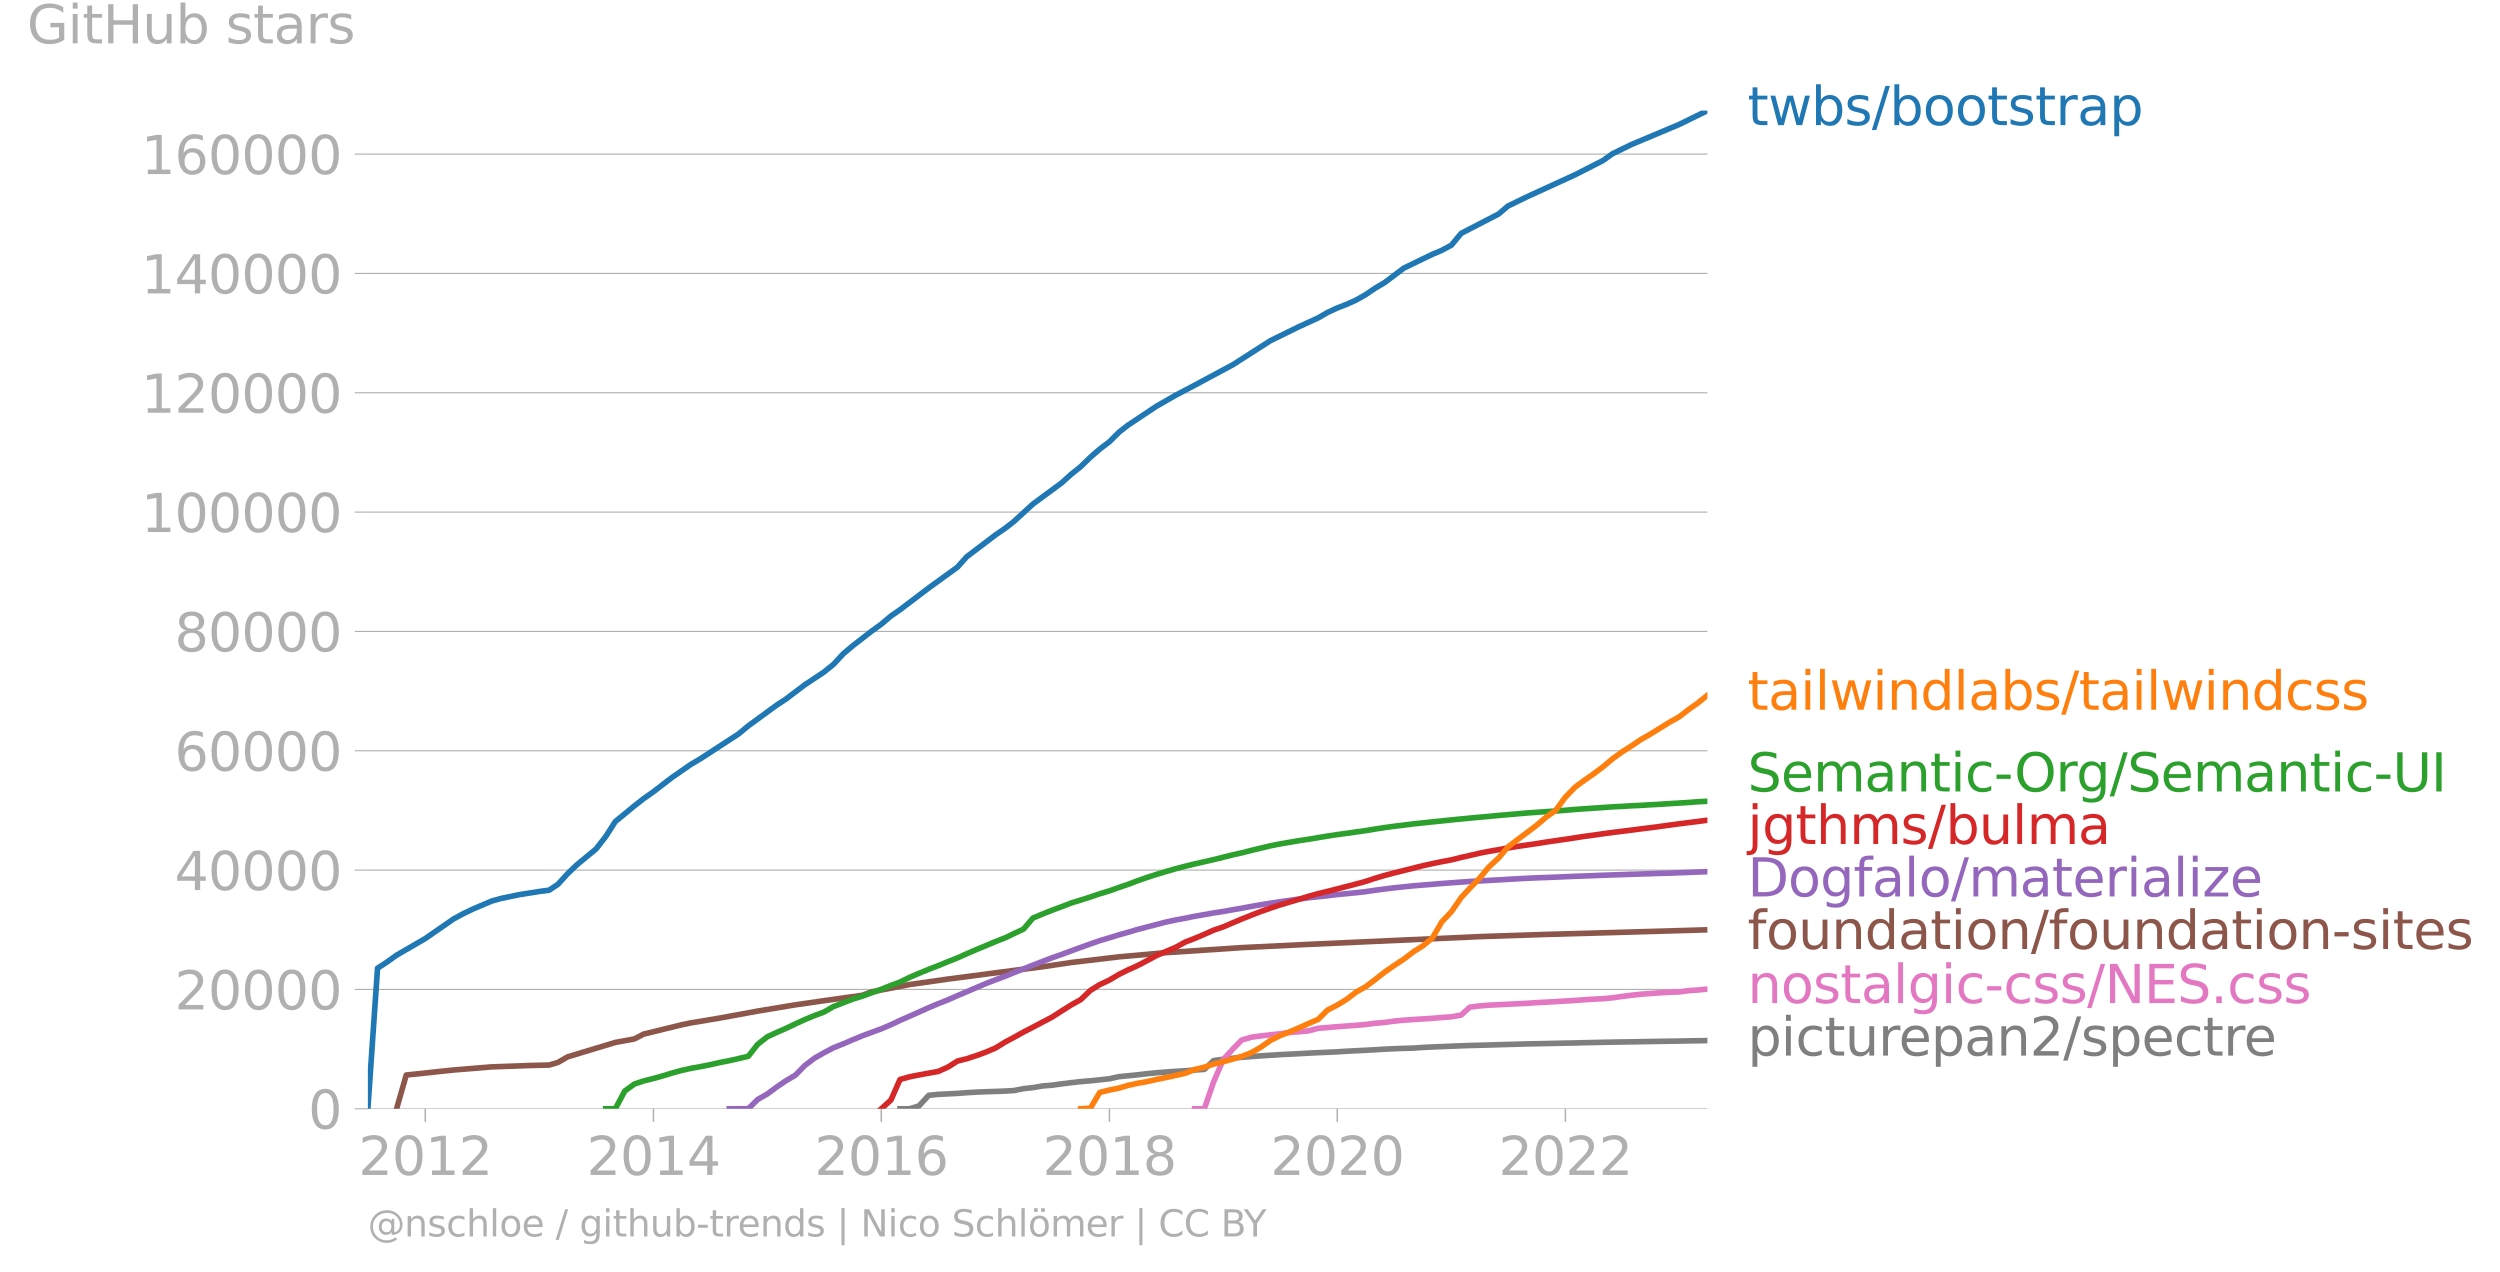 <svg xmlns="http://www.w3.org/2000/svg" xmlns:xlink="http://www.w3.org/1999/xlink" width="888.666" height="452.172" viewBox="0 0 666.499 339.129"><defs><style>*{stroke-linejoin:round;stroke-linecap:butt}</style></defs><g id="figure_1"><path id="patch_1" d="M0 339.129h666.5V0H0v339.129z" style="fill:none"/><g id="axes_1"><path id="patch_2" d="M98.073 295.602h357.12V29.49H98.073v266.112z" style="fill:none"/><g id="matplotlib.axis_1"><g id="xtick_1"><g id="line2d_1"><defs><path id="m64770144f9" d="M0 0v3.5" style="stroke:#b0b0b0;stroke-width:.4"/></defs><use xlink:href="#m64770144f9" x="113.383" y="295.602" style="fill:#b0b0b0;stroke:#b0b0b0;stroke-width:.4"/></g><g id="text_1" style="fill:#b0b0b0" transform="matrix(.14 0 0 -.14 95.568 313.24)"><defs><path id="DejaVuSans-32" d="M1228 531h2203V0H469v531q359 372 979 998 621 627 780 809 303 340 423 576 121 236 121 464 0 372-261 606-261 235-680 235-297 0-627-103-329-103-704-313v638q381 153 712 231 332 78 607 78 725 0 1156-363 431-362 431-968 0-288-108-546-107-257-392-607-78-91-497-524-418-433-1181-1211z" transform="scale(.016)"/><path id="DejaVuSans-30" d="M2034 4250q-487 0-733-480-245-479-245-1442 0-959 245-1439 246-480 733-480 491 0 736 480 246 480 246 1439 0 963-246 1442-245 480-736 480zm0 500q785 0 1199-621 414-620 414-1801 0-1178-414-1799Q2819-91 2034-91q-784 0-1198 620-414 621-414 1799 0 1181 414 1801 414 621 1198 621z" transform="scale(.016)"/><path id="DejaVuSans-31" d="M794 531h1031v3560L703 3866v575l1116 225h631V531h1031V0H794v531z" transform="scale(.016)"/></defs><use xlink:href="#DejaVuSans-32"/><use xlink:href="#DejaVuSans-30" x="63.623"/><use xlink:href="#DejaVuSans-31" x="127.246"/><use xlink:href="#DejaVuSans-32" x="190.869"/></g></g><g id="xtick_2"><use xlink:href="#m64770144f9" id="line2d_2" x="174.207" y="295.602" style="fill:#b0b0b0;stroke:#b0b0b0;stroke-width:.4"/><g id="text_2" style="fill:#b0b0b0" transform="matrix(.14 0 0 -.14 156.392 313.24)"><defs><path id="DejaVuSans-34" d="M2419 4116 825 1625h1594v2491zm-166 550h794V1625h666v-525h-666V0h-628v1100H313v609l1940 2957z" transform="scale(.016)"/></defs><use xlink:href="#DejaVuSans-32"/><use xlink:href="#DejaVuSans-30" x="63.623"/><use xlink:href="#DejaVuSans-31" x="127.246"/><use xlink:href="#DejaVuSans-34" x="190.869"/></g></g><g id="xtick_3"><use xlink:href="#m64770144f9" id="line2d_3" x="234.947" y="295.602" style="fill:#b0b0b0;stroke:#b0b0b0;stroke-width:.4"/><g id="text_3" style="fill:#b0b0b0" transform="matrix(.14 0 0 -.14 217.132 313.24)"><defs><path id="DejaVuSans-36" d="M2113 2584q-425 0-674-291-248-290-248-796 0-503 248-796 249-292 674-292t673 292q248 293 248 796 0 506-248 796-248 291-673 291zm1253 1979v-575q-238 112-480 171-242 60-480 60-625 0-955-422-329-422-376-1275 184 272 462 417 279 145 613 145 703 0 1111-427 408-426 408-1160 0-719-425-1154Q2819-91 2113-91q-810 0-1238 620-428 621-428 1799 0 1106 525 1764t1409 658q238 0 480-47t505-140z" transform="scale(.016)"/></defs><use xlink:href="#DejaVuSans-32"/><use xlink:href="#DejaVuSans-30" x="63.623"/><use xlink:href="#DejaVuSans-31" x="127.246"/><use xlink:href="#DejaVuSans-36" x="190.869"/></g></g><g id="xtick_4"><use xlink:href="#m64770144f9" id="line2d_4" x="295.77" y="295.602" style="fill:#b0b0b0;stroke:#b0b0b0;stroke-width:.4"/><g id="text_4" style="fill:#b0b0b0" transform="matrix(.14 0 0 -.14 277.955 313.24)"><defs><path id="DejaVuSans-38" d="M2034 2216q-450 0-708-241-257-241-257-662 0-422 257-663 258-241 708-241t709 242q260 243 260 662 0 421-258 662-257 241-711 241zm-631 268q-406 100-633 378-226 279-226 679 0 559 398 884 399 325 1092 325 697 0 1094-325t397-884q0-400-227-679-226-278-629-378 456-106 710-416 255-309 255-755 0-679-414-1042Q2806-91 2034-91q-771 0-1186 362-414 363-414 1042 0 446 256 755 257 310 713 416zm-231 997q0-362 226-565 227-203 636-203 407 0 636 203 230 203 230 565 0 363-230 566-229 203-636 203-409 0-636-203-226-203-226-566z" transform="scale(.016)"/></defs><use xlink:href="#DejaVuSans-32"/><use xlink:href="#DejaVuSans-30" x="63.623"/><use xlink:href="#DejaVuSans-31" x="127.246"/><use xlink:href="#DejaVuSans-38" x="190.869"/></g></g><g id="xtick_5"><use xlink:href="#m64770144f9" id="line2d_5" x="356.511" y="295.602" style="fill:#b0b0b0;stroke:#b0b0b0;stroke-width:.4"/><g id="text_5" style="fill:#b0b0b0" transform="matrix(.14 0 0 -.14 338.696 313.24)"><use xlink:href="#DejaVuSans-32"/><use xlink:href="#DejaVuSans-30" x="63.623"/><use xlink:href="#DejaVuSans-32" x="127.246"/><use xlink:href="#DejaVuSans-30" x="190.869"/></g></g><g id="xtick_6"><use xlink:href="#m64770144f9" id="line2d_6" x="417.334" y="295.602" style="fill:#b0b0b0;stroke:#b0b0b0;stroke-width:.4"/><g id="text_6" style="fill:#b0b0b0" transform="matrix(.14 0 0 -.14 399.52 313.24)"><use xlink:href="#DejaVuSans-32"/><use xlink:href="#DejaVuSans-30" x="63.623"/><use xlink:href="#DejaVuSans-32" x="127.246"/><use xlink:href="#DejaVuSans-32" x="190.869"/></g></g></g><g id="matplotlib.axis_2"><g id="ytick_1"><path id="line2d_7" d="M98.073 295.602h357.12" clip-path="url(#pa30f457df3)" style="fill:none;stroke:#b0b0b0;stroke-width:.3;stroke-linecap:square"/><g id="line2d_8"><defs><path id="m7f2dc901cf" d="M0 0h-3.5" style="stroke:#b0b0b0;stroke-width:.3"/></defs><use xlink:href="#m7f2dc901cf" x="98.073" y="295.602" style="fill:#b0b0b0;stroke:#b0b0b0;stroke-width:.3"/></g><use xlink:href="#DejaVuSans-30" id="text_7" style="fill:#b0b0b0" transform="matrix(.14 0 0 -.14 82.166 300.92)"/></g><g id="ytick_2"><path id="line2d_9" d="M98.073 263.787h357.12" clip-path="url(#pa30f457df3)" style="fill:none;stroke:#b0b0b0;stroke-width:.3;stroke-linecap:square"/><use xlink:href="#m7f2dc901cf" id="line2d_10" x="98.073" y="263.787" style="fill:#b0b0b0;stroke:#b0b0b0;stroke-width:.3"/><g id="text_8" style="fill:#b0b0b0" transform="matrix(.14 0 0 -.14 46.536 269.106)"><use xlink:href="#DejaVuSans-32"/><use xlink:href="#DejaVuSans-30" x="63.623"/><use xlink:href="#DejaVuSans-30" x="127.246"/><use xlink:href="#DejaVuSans-30" x="190.869"/><use xlink:href="#DejaVuSans-30" x="254.492"/></g></g><g id="ytick_3"><path id="line2d_11" d="M98.073 231.973h357.12" clip-path="url(#pa30f457df3)" style="fill:none;stroke:#b0b0b0;stroke-width:.3;stroke-linecap:square"/><use xlink:href="#m7f2dc901cf" id="line2d_12" x="98.073" y="231.973" style="fill:#b0b0b0;stroke:#b0b0b0;stroke-width:.3"/><g id="text_9" style="fill:#b0b0b0" transform="matrix(.14 0 0 -.14 46.536 237.292)"><use xlink:href="#DejaVuSans-34"/><use xlink:href="#DejaVuSans-30" x="63.623"/><use xlink:href="#DejaVuSans-30" x="127.246"/><use xlink:href="#DejaVuSans-30" x="190.869"/><use xlink:href="#DejaVuSans-30" x="254.492"/></g></g><g id="ytick_4"><path id="line2d_13" d="M98.073 200.158h357.12" clip-path="url(#pa30f457df3)" style="fill:none;stroke:#b0b0b0;stroke-width:.3;stroke-linecap:square"/><use xlink:href="#m7f2dc901cf" id="line2d_14" x="98.073" y="200.158" style="fill:#b0b0b0;stroke:#b0b0b0;stroke-width:.3"/><g id="text_10" style="fill:#b0b0b0" transform="matrix(.14 0 0 -.14 46.536 205.477)"><use xlink:href="#DejaVuSans-36"/><use xlink:href="#DejaVuSans-30" x="63.623"/><use xlink:href="#DejaVuSans-30" x="127.246"/><use xlink:href="#DejaVuSans-30" x="190.869"/><use xlink:href="#DejaVuSans-30" x="254.492"/></g></g><g id="ytick_5"><path id="line2d_15" d="M98.073 168.344h357.12" clip-path="url(#pa30f457df3)" style="fill:none;stroke:#b0b0b0;stroke-width:.3;stroke-linecap:square"/><use xlink:href="#m7f2dc901cf" id="line2d_16" x="98.073" y="168.344" style="fill:#b0b0b0;stroke:#b0b0b0;stroke-width:.3"/><g id="text_11" style="fill:#b0b0b0" transform="matrix(.14 0 0 -.14 46.536 173.663)"><use xlink:href="#DejaVuSans-38"/><use xlink:href="#DejaVuSans-30" x="63.623"/><use xlink:href="#DejaVuSans-30" x="127.246"/><use xlink:href="#DejaVuSans-30" x="190.869"/><use xlink:href="#DejaVuSans-30" x="254.492"/></g></g><g id="ytick_6"><path id="line2d_17" d="M98.073 136.53h357.12" clip-path="url(#pa30f457df3)" style="fill:none;stroke:#b0b0b0;stroke-width:.3;stroke-linecap:square"/><use xlink:href="#m7f2dc901cf" id="line2d_18" x="98.073" y="136.529" style="fill:#b0b0b0;stroke:#b0b0b0;stroke-width:.3"/><g id="text_12" style="fill:#b0b0b0" transform="matrix(.14 0 0 -.14 37.628 141.848)"><use xlink:href="#DejaVuSans-31"/><use xlink:href="#DejaVuSans-30" x="63.623"/><use xlink:href="#DejaVuSans-30" x="127.246"/><use xlink:href="#DejaVuSans-30" x="190.869"/><use xlink:href="#DejaVuSans-30" x="254.492"/><use xlink:href="#DejaVuSans-30" x="318.115"/></g></g><g id="ytick_7"><path id="line2d_19" d="M98.073 104.715h357.12" clip-path="url(#pa30f457df3)" style="fill:none;stroke:#b0b0b0;stroke-width:.3;stroke-linecap:square"/><use xlink:href="#m7f2dc901cf" id="line2d_20" x="98.073" y="104.715" style="fill:#b0b0b0;stroke:#b0b0b0;stroke-width:.3"/><g id="text_13" style="fill:#b0b0b0" transform="matrix(.14 0 0 -.14 37.628 110.034)"><use xlink:href="#DejaVuSans-31"/><use xlink:href="#DejaVuSans-32" x="63.623"/><use xlink:href="#DejaVuSans-30" x="127.246"/><use xlink:href="#DejaVuSans-30" x="190.869"/><use xlink:href="#DejaVuSans-30" x="254.492"/><use xlink:href="#DejaVuSans-30" x="318.115"/></g></g><g id="ytick_8"><path id="line2d_21" d="M98.073 72.9h357.12" clip-path="url(#pa30f457df3)" style="fill:none;stroke:#b0b0b0;stroke-width:.3;stroke-linecap:square"/><use xlink:href="#m7f2dc901cf" id="line2d_22" x="98.073" y="72.9" style="fill:#b0b0b0;stroke:#b0b0b0;stroke-width:.3"/><g id="text_14" style="fill:#b0b0b0" transform="matrix(.14 0 0 -.14 37.628 78.22)"><use xlink:href="#DejaVuSans-31"/><use xlink:href="#DejaVuSans-34" x="63.623"/><use xlink:href="#DejaVuSans-30" x="127.246"/><use xlink:href="#DejaVuSans-30" x="190.869"/><use xlink:href="#DejaVuSans-30" x="254.492"/><use xlink:href="#DejaVuSans-30" x="318.115"/></g></g><g id="ytick_9"><path id="line2d_23" d="M98.073 41.086h357.12" clip-path="url(#pa30f457df3)" style="fill:none;stroke:#b0b0b0;stroke-width:.3;stroke-linecap:square"/><use xlink:href="#m7f2dc901cf" id="line2d_24" x="98.073" y="41.086" style="fill:#b0b0b0;stroke:#b0b0b0;stroke-width:.3"/><g id="text_15" style="fill:#b0b0b0" transform="matrix(.14 0 0 -.14 37.628 46.405)"><use xlink:href="#DejaVuSans-31"/><use xlink:href="#DejaVuSans-36" x="63.623"/><use xlink:href="#DejaVuSans-30" x="127.246"/><use xlink:href="#DejaVuSans-30" x="190.869"/><use xlink:href="#DejaVuSans-30" x="254.492"/><use xlink:href="#DejaVuSans-30" x="318.115"/></g></g><g id="text_16" style="fill:#b0b0b0" transform="matrix(.14 0 0 -.14 7.2 11.563)"><defs><path id="DejaVuSans-47" d="M3809 666v1253H2778v519h1656V434q-365-259-806-392-440-133-940-133-1094 0-1712 639-617 640-617 1780 0 1144 617 1783 618 639 1712 639 456 0 867-113 411-112 758-331v-672q-350 297-744 447t-828 150q-857 0-1287-478-429-478-429-1425 0-944 429-1422 430-478 1287-478 334 0 596 58 263 58 472 180z" transform="scale(.016)"/><path id="DejaVuSans-69" d="M603 3500h575V0H603v3500zm0 1363h575v-729H603v729z" transform="scale(.016)"/><path id="DejaVuSans-74" d="M1172 4494v-994h1184v-447H1172V1153q0-428 117-550t477-122h590V0h-590q-666 0-919 248-253 249-253 905v1900H172v447h422v994h578z" transform="scale(.016)"/><path id="DejaVuSans-48" d="M628 4666h631V2753h2294v1913h631V0h-631v2222H1259V0H628v4666z" transform="scale(.016)"/><path id="DejaVuSans-75" d="M544 1381v2119h575V1403q0-497 193-746 194-248 582-248 465 0 735 297 271 297 271 810v1984h575V0h-575v538q-209-319-486-474-276-155-642-155-603 0-916 375-312 375-312 1097zm1447 2203z" transform="scale(.016)"/><path id="DejaVuSans-62" d="M3116 1747q0 634-261 995t-717 361q-457 0-718-361t-261-995q0-634 261-995t718-361q456 0 717 361t261 995zM1159 2969q182 312 458 463 277 152 661 152 638 0 1036-506 399-506 399-1331T3314 415Q2916-91 2278-91q-384 0-661 152-276 152-458 464V0H581v4863h578V2969z" transform="scale(.016)"/><path id="DejaVuSans-73" d="M2834 3397v-544q-243 125-506 187-262 63-544 63-428 0-642-131t-214-394q0-200 153-314t616-217l197-44q612-131 870-370t258-667q0-488-386-773Q2250-91 1575-91q-281 0-586 55T347 128v594q319-166 628-249 309-82 613-82 406 0 624 139 219 139 219 392 0 234-158 359-157 125-692 241l-200 47q-534 112-772 345-237 233-237 639 0 494 350 762 350 269 994 269 318 0 599-47 282-46 519-140z" transform="scale(.016)"/><path id="DejaVuSans-61" d="M2194 1759q-697 0-966-159t-269-544q0-306 202-486 202-179 548-179 479 0 768 339t289 901v128h-572zm1147 238V0h-575v531q-197-318-491-470T1556-91q-537 0-855 302-317 302-317 808 0 590 395 890 396 300 1180 300h807v57q0 397-261 614t-733 217q-300 0-585-72-284-72-546-216v532q315 122 612 182 297 61 578 61 760 0 1135-394 375-393 375-1193z" transform="scale(.016)"/><path id="DejaVuSans-72" d="M2631 2963q-97 56-211 82-114 27-251 27-488 0-749-317t-261-911V0H581v3500h578v-544q182 319 472 473 291 155 707 155 59 0 131-8 72-7 159-23l3-590z" transform="scale(.016)"/></defs><use xlink:href="#DejaVuSans-47"/><use xlink:href="#DejaVuSans-69" x="77.49"/><use xlink:href="#DejaVuSans-74" x="105.273"/><use xlink:href="#DejaVuSans-48" x="144.482"/><use xlink:href="#DejaVuSans-75" x="219.678"/><use xlink:href="#DejaVuSans-62" x="283.057"/><use xlink:href="#DejaVuSans-20" x="346.533"/><use xlink:href="#DejaVuSans-73" x="378.32"/><use xlink:href="#DejaVuSans-74" x="430.42"/><use xlink:href="#DejaVuSans-61" x="469.629"/><use xlink:href="#DejaVuSans-72" x="530.908"/><use xlink:href="#DejaVuSans-73" x="572.021"/></g></g><path id="line2d_25" d="m239.94 295.602 2.579-.002 2.496-.775 2.58-2.81 2.495-.26 2.58-.122 2.58-.137 2.495-.186 2.58-.151 2.496-.099 2.58-.083 2.579-.1 2.33-.134 2.579-.512 2.496-.265 2.58-.452 2.496-.193 2.579-.366 2.58-.316 2.496-.283 2.579-.217 2.496-.257 2.58-.283 2.579-.565 2.33-.22 2.579-.265 2.496-.298 2.58-.248 2.496-.2 2.58-.19 2.579-.154 2.496-.19 2.58-.158 2.495-2.372 2.58-.353 2.58-.27 2.329-.24 2.58-.198 2.495-.188 2.58-.159 2.496-.164 2.58-.129 2.579-.132 2.496-.136 2.58-.128 2.495-.108 2.58-.114 2.58-.17 2.412-.121 2.58-.123 2.496-.142 2.58-.159 2.495-.11 2.58-.101 2.58-.07 2.495-.18 2.58-.118 2.496-.106 2.58-.104 2.579-.103 2.33-.083 2.579-.068 2.496-.064 2.58-.074 2.496-.077 2.579-.067 2.58-.074 2.495-.048 2.58-.054 2.496-.056 2.58-.05 2.579-.047 2.33-.068 2.579-.054 2.496-.048 2.58-.056 2.496-.038 2.58-.032 2.578-.043 2.497-.052 2.579-.042 2.496-.038 2.58-.033 2.579-.053 2.33-.03 2.58-.046" clip-path="url(#pa30f457df3)" style="fill:none;stroke:#7f7f7f;stroke-width:1.5;stroke-linecap:square"/><path id="line2d_26" d="m318.486 295.602 2.58-.002 2.495-7.197 2.58-5.957 2.58-2.81 2.329-2.363 2.58-.76 2.495-.333 2.58-.308 2.496-.25 2.58-.358 2.579-.197 2.496-.244 2.58-.685 2.495-.194 2.58-.234 2.58-.18 2.412-.178 2.58-.22 2.496-.327 2.58-.221 2.495-.349 2.58-.25 2.58-.178 2.495-.163 2.58-.16 2.496-.214 2.58-.191 2.579-.463 2.33-2.114 2.579-.32 2.496-.199 2.58-.133 2.496-.118 2.579-.13 2.58-.128 2.495-.175 2.58-.125 2.496-.139 2.58-.173 2.579-.146 2.33-.172 2.579-.16 2.496-.123 2.58-.242 2.496-.356 2.58-.338 2.578-.262 2.497-.204 2.579-.173 2.496-.145 2.58-.092 2.579-.357 2.33-.15 2.58-.249" clip-path="url(#pa30f457df3)" style="fill:none;stroke:#e377c2;stroke-width:1.5;stroke-linecap:square"/><path id="line2d_27" d="m105.728 295.602 2.58-9.002 12.647-1.343 10.15-.833 10.152-.358 5.159-.126 2.33-.69 2.579-1.494 12.73-3.848 5.076-.934 2.496-1.29 10.068-2.464 2.496-.52 7.655-1.277 10.151-1.866 10.068-1.677 7.572-1.091 10.234-1.44 2.497-.924 10.15-1.947 10.152-1.448 17.64-2.316 7.654-.978 7.655-1.134 12.73-1.513 12.482-1.11 20.219-1.34 17.806-.871 45.597-2.064 17.806-.588 38.025-1.082 4.91-.145h0" clip-path="url(#pa30f457df3)" style="fill:none;stroke:#8c564b;stroke-width:1.5;stroke-linecap:square"/><g id="text_17" style="fill:#1f77b4" transform="matrix(.14 0 0 -.14 465.907 33.353)"><defs><path id="DejaVuSans-77" d="M269 3500h575l719-2731 715 2731h678l719-2731 716 2731h575L4050 0h-678l-753 2869L1863 0h-679L269 3500z" transform="scale(.016)"/><path id="DejaVuSans-2f" d="M1625 4666h531L531-594H0l1625 5260z" transform="scale(.016)"/><path id="DejaVuSans-6f" d="M1959 3097q-462 0-731-361t-269-989q0-628 267-989 268-361 733-361 460 0 728 362 269 363 269 988 0 622-269 986-268 364-728 364zm0 487q750 0 1178-488 429-487 429-1349 0-859-429-1349Q2709-91 1959-91q-753 0-1180 489-426 490-426 1349 0 862 426 1349 427 488 1180 488z" transform="scale(.016)"/><path id="DejaVuSans-70" d="M1159 525v-1856H581v4831h578v-531q182 312 458 463 277 152 661 152 638 0 1036-506 399-506 399-1331T3314 415Q2916-91 2278-91q-384 0-661 152-276 152-458 464zm1957 1222q0 634-261 995t-717 361q-457 0-718-361t-261-995q0-634 261-995t718-361q456 0 717 361t261 995z" transform="scale(.016)"/></defs><use xlink:href="#DejaVuSans-74"/><use xlink:href="#DejaVuSans-77" x="39.209"/><use xlink:href="#DejaVuSans-62" x="120.996"/><use xlink:href="#DejaVuSans-73" x="184.473"/><use xlink:href="#DejaVuSans-2f" x="236.572"/><use xlink:href="#DejaVuSans-62" x="270.264"/><use xlink:href="#DejaVuSans-6f" x="333.74"/><use xlink:href="#DejaVuSans-6f" x="394.922"/><use xlink:href="#DejaVuSans-74" x="456.104"/><use xlink:href="#DejaVuSans-73" x="495.313"/><use xlink:href="#DejaVuSans-74" x="547.412"/><use xlink:href="#DejaVuSans-72" x="586.621"/><use xlink:href="#DejaVuSans-61" x="627.734"/><use xlink:href="#DejaVuSans-70" x="689.014"/></g><g id="text_18" style="fill:#ff7f0e" transform="matrix(.14 0 0 -.14 465.907 189.216)"><defs><path id="DejaVuSans-6c" d="M603 4863h575V0H603v4863z" transform="scale(.016)"/><path id="DejaVuSans-6e" d="M3513 2113V0h-575v2094q0 497-194 743-194 247-581 247-466 0-735-297-269-296-269-809V0H581v3500h578v-544q207 316 486 472 280 156 646 156 603 0 912-373 310-373 310-1098z" transform="scale(.016)"/><path id="DejaVuSans-64" d="M2906 2969v1894h575V0h-575v525q-181-312-458-464-276-152-664-152-634 0-1033 506-398 507-398 1332t398 1331q399 506 1033 506 388 0 664-152 277-151 458-463zM947 1747q0-634 261-995t717-361q456 0 718 361 263 361 263 995t-263 995q-262 361-718 361t-717-361q-261-361-261-995z" transform="scale(.016)"/><path id="DejaVuSans-63" d="M3122 3366v-538q-244 135-489 202t-495 67q-560 0-870-355-309-354-309-995t309-996q310-354 870-354 250 0 495 67t489 202V134Q2881 22 2623-34q-257-57-548-57-791 0-1257 497-465 497-465 1341 0 856 470 1346 471 491 1290 491 265 0 518-55 253-54 491-163z" transform="scale(.016)"/></defs><use xlink:href="#DejaVuSans-74"/><use xlink:href="#DejaVuSans-61" x="39.209"/><use xlink:href="#DejaVuSans-69" x="100.488"/><use xlink:href="#DejaVuSans-6c" x="128.271"/><use xlink:href="#DejaVuSans-77" x="156.055"/><use xlink:href="#DejaVuSans-69" x="237.842"/><use xlink:href="#DejaVuSans-6e" x="265.625"/><use xlink:href="#DejaVuSans-64" x="329.004"/><use xlink:href="#DejaVuSans-6c" x="392.48"/><use xlink:href="#DejaVuSans-61" x="420.264"/><use xlink:href="#DejaVuSans-62" x="481.543"/><use xlink:href="#DejaVuSans-73" x="545.02"/><use xlink:href="#DejaVuSans-2f" x="597.119"/><use xlink:href="#DejaVuSans-74" x="630.811"/><use xlink:href="#DejaVuSans-61" x="670.02"/><use xlink:href="#DejaVuSans-69" x="731.299"/><use xlink:href="#DejaVuSans-6c" x="759.082"/><use xlink:href="#DejaVuSans-77" x="786.865"/><use xlink:href="#DejaVuSans-69" x="868.652"/><use xlink:href="#DejaVuSans-6e" x="896.436"/><use xlink:href="#DejaVuSans-64" x="959.814"/><use xlink:href="#DejaVuSans-63" x="1023.291"/><use xlink:href="#DejaVuSans-73" x="1078.271"/><use xlink:href="#DejaVuSans-73" x="1130.371"/></g><g id="text_19" style="fill:#2ca02c" transform="matrix(.14 0 0 -.14 465.907 211.002)"><defs><path id="DejaVuSans-53" d="M3425 4513v-616q-359 172-678 256-319 85-616 85-515 0-795-200t-280-569q0-310 186-468 186-157 705-254l381-78q706-135 1042-474t336-907q0-679-455-1029Q2797-91 1919-91q-331 0-705 75-373 75-773 222v650q384-215 753-325 369-109 725-109 540 0 834 212 294 213 294 607 0 343-211 537t-692 291l-385 75q-706 140-1022 440-315 300-315 835 0 619 436 975t1201 356q329 0 669-60 341-59 697-177z" transform="scale(.016)"/><path id="DejaVuSans-65" d="M3597 1894v-281H953q38-594 358-905t892-311q331 0 642 81t618 244V178Q3153 47 2828-22t-659-69q-838 0-1327 487-489 488-489 1320 0 859 464 1363 464 505 1252 505 706 0 1117-455 411-454 411-1235zm-575 169q-6 471-264 752-258 282-683 282-481 0-770-272t-333-766l2050 4z" transform="scale(.016)"/><path id="DejaVuSans-6d" d="M3328 2828q216 388 516 572t706 184q547 0 844-383 297-382 297-1088V0h-578v2094q0 503-179 746-178 244-543 244-447 0-707-297-259-296-259-809V0h-578v2094q0 506-178 748t-550 242q-441 0-701-298-259-298-259-808V0H581v3500h578v-544q197 322 472 475t653 153q382 0 649-194 267-193 395-562z" transform="scale(.016)"/><path id="DejaVuSans-2d" d="M313 2009h1684v-512H313v512z" transform="scale(.016)"/><path id="DejaVuSans-4f" d="M2522 4238q-688 0-1093-513-404-512-404-1397 0-881 404-1394 405-512 1093-512 687 0 1089 512 402 513 402 1394 0 885-402 1397-402 513-1089 513zm0 512q981 0 1568-658 588-658 588-1764 0-1103-588-1761Q3503-91 2522-91q-984 0-1574 656-589 657-589 1763t589 1764q590 658 1574 658z" transform="scale(.016)"/><path id="DejaVuSans-67" d="M2906 1791q0 625-258 968-257 344-723 344-462 0-720-344-258-343-258-968 0-622 258-966t720-344q466 0 723 344 258 344 258 966zm575-1357q0-893-397-1329-396-436-1215-436-303 0-572 45t-522 139v559q253-137 500-202 247-66 503-66 566 0 847 295t281 892v285q-178-310-456-463T1784 0Q1141 0 747 490 353 981 353 1791q0 812 394 1302 394 491 1037 491 388 0 666-153t456-462v531h575V434z" transform="scale(.016)"/><path id="DejaVuSans-55" d="M556 4666h635V1831q0-750 271-1080 272-329 882-329 606 0 878 329 272 330 272 1080v2835h634V1753q0-912-452-1378Q3225-91 2344-91q-885 0-1337 466-451 466-451 1378v2913z" transform="scale(.016)"/><path id="DejaVuSans-49" d="M628 4666h631V0H628v4666z" transform="scale(.016)"/></defs><use xlink:href="#DejaVuSans-53"/><use xlink:href="#DejaVuSans-65" x="63.477"/><use xlink:href="#DejaVuSans-6d" x="125"/><use xlink:href="#DejaVuSans-61" x="222.412"/><use xlink:href="#DejaVuSans-6e" x="283.691"/><use xlink:href="#DejaVuSans-74" x="347.07"/><use xlink:href="#DejaVuSans-69" x="386.279"/><use xlink:href="#DejaVuSans-63" x="414.063"/><use xlink:href="#DejaVuSans-2d" x="469.043"/><use xlink:href="#DejaVuSans-4f" x="507.877"/><use xlink:href="#DejaVuSans-72" x="586.588"/><use xlink:href="#DejaVuSans-67" x="625.951"/><use xlink:href="#DejaVuSans-2f" x="689.428"/><use xlink:href="#DejaVuSans-53" x="723.119"/><use xlink:href="#DejaVuSans-65" x="786.596"/><use xlink:href="#DejaVuSans-6d" x="848.119"/><use xlink:href="#DejaVuSans-61" x="945.531"/><use xlink:href="#DejaVuSans-6e" x="1006.811"/><use xlink:href="#DejaVuSans-74" x="1070.189"/><use xlink:href="#DejaVuSans-69" x="1109.398"/><use xlink:href="#DejaVuSans-63" x="1137.182"/><use xlink:href="#DejaVuSans-2d" x="1192.162"/><use xlink:href="#DejaVuSans-55" x="1228.246"/><use xlink:href="#DejaVuSans-49" x="1301.439"/></g><g id="text_20" style="fill:#d62728" transform="matrix(.14 0 0 -.14 465.907 225.002)"><defs><path id="DejaVuSans-6a" d="M603 3500h575V-63q0-668-255-968-254-300-820-300h-219v487H38q328 0 446 152Q603-541 603-63v3563zm0 1363h575v-729H603v729z" transform="scale(.016)"/><path id="DejaVuSans-68" d="M3513 2113V0h-575v2094q0 497-194 743-194 247-581 247-466 0-735-297-269-296-269-809V0H581v4863h578V2956q207 316 486 472 280 156 646 156 603 0 912-373 310-373 310-1098z" transform="scale(.016)"/></defs><use xlink:href="#DejaVuSans-6a"/><use xlink:href="#DejaVuSans-67" x="27.783"/><use xlink:href="#DejaVuSans-74" x="91.26"/><use xlink:href="#DejaVuSans-68" x="130.469"/><use xlink:href="#DejaVuSans-6d" x="193.848"/><use xlink:href="#DejaVuSans-73" x="291.26"/><use xlink:href="#DejaVuSans-2f" x="343.359"/><use xlink:href="#DejaVuSans-62" x="377.051"/><use xlink:href="#DejaVuSans-75" x="440.527"/><use xlink:href="#DejaVuSans-6c" x="503.906"/><use xlink:href="#DejaVuSans-6d" x="531.689"/><use xlink:href="#DejaVuSans-61" x="629.102"/></g><g id="text_21" style="fill:#9467bd" transform="matrix(.14 0 0 -.14 465.907 239.002)"><defs><path id="DejaVuSans-44" d="M1259 4147V519h763q966 0 1414 437 448 438 448 1382 0 937-448 1373t-1414 436h-763zm-631 519h1297q1356 0 1990-564 635-564 635-1764 0-1207-638-1773Q3275 0 1925 0H628v4666z" transform="scale(.016)"/><path id="DejaVuSans-66" d="M2375 4863v-479h-550q-309 0-430-125-120-125-120-450v-309h947v-447h-947V0H697v3053H147v447h550v244q0 584 272 851 272 268 862 268h544z" transform="scale(.016)"/><path id="DejaVuSans-7a" d="M353 3500h2731v-525L922 459h2162V0H275v525l2163 2516H353v459z" transform="scale(.016)"/></defs><use xlink:href="#DejaVuSans-44"/><use xlink:href="#DejaVuSans-6f" x="77.002"/><use xlink:href="#DejaVuSans-67" x="138.184"/><use xlink:href="#DejaVuSans-66" x="201.66"/><use xlink:href="#DejaVuSans-61" x="236.865"/><use xlink:href="#DejaVuSans-6c" x="298.145"/><use xlink:href="#DejaVuSans-6f" x="325.928"/><use xlink:href="#DejaVuSans-2f" x="387.109"/><use xlink:href="#DejaVuSans-6d" x="420.801"/><use xlink:href="#DejaVuSans-61" x="518.213"/><use xlink:href="#DejaVuSans-74" x="579.492"/><use xlink:href="#DejaVuSans-65" x="618.701"/><use xlink:href="#DejaVuSans-72" x="680.225"/><use xlink:href="#DejaVuSans-69" x="721.338"/><use xlink:href="#DejaVuSans-61" x="749.121"/><use xlink:href="#DejaVuSans-6c" x="810.4"/><use xlink:href="#DejaVuSans-69" x="838.184"/><use xlink:href="#DejaVuSans-7a" x="865.967"/><use xlink:href="#DejaVuSans-65" x="918.457"/></g><g id="text_22" style="fill:#8c564b" transform="matrix(.14 0 0 -.14 465.907 253.002)"><use xlink:href="#DejaVuSans-66"/><use xlink:href="#DejaVuSans-6f" x="35.205"/><use xlink:href="#DejaVuSans-75" x="96.387"/><use xlink:href="#DejaVuSans-6e" x="159.766"/><use xlink:href="#DejaVuSans-64" x="223.145"/><use xlink:href="#DejaVuSans-61" x="286.621"/><use xlink:href="#DejaVuSans-74" x="347.9"/><use xlink:href="#DejaVuSans-69" x="387.109"/><use xlink:href="#DejaVuSans-6f" x="414.893"/><use xlink:href="#DejaVuSans-6e" x="476.074"/><use xlink:href="#DejaVuSans-2f" x="539.453"/><use xlink:href="#DejaVuSans-66" x="573.145"/><use xlink:href="#DejaVuSans-6f" x="608.35"/><use xlink:href="#DejaVuSans-75" x="669.531"/><use xlink:href="#DejaVuSans-6e" x="732.91"/><use xlink:href="#DejaVuSans-64" x="796.289"/><use xlink:href="#DejaVuSans-61" x="859.766"/><use xlink:href="#DejaVuSans-74" x="921.045"/><use xlink:href="#DejaVuSans-69" x="960.254"/><use xlink:href="#DejaVuSans-6f" x="988.037"/><use xlink:href="#DejaVuSans-6e" x="1049.219"/><use xlink:href="#DejaVuSans-2d" x="1112.598"/><use xlink:href="#DejaVuSans-73" x="1148.682"/><use xlink:href="#DejaVuSans-69" x="1200.781"/><use xlink:href="#DejaVuSans-74" x="1228.564"/><use xlink:href="#DejaVuSans-65" x="1267.773"/><use xlink:href="#DejaVuSans-73" x="1329.297"/></g><g id="text_23" style="fill:#e377c2" transform="matrix(.14 0 0 -.14 465.907 267.419)"><defs><path id="DejaVuSans-4e" d="M628 4666h850L3547 763v3903h612V0h-850L1241 3903V0H628v4666z" transform="scale(.016)"/><path id="DejaVuSans-45" d="M628 4666h2950v-532H1259V2753h2222v-531H1259V531h2375V0H628v4666z" transform="scale(.016)"/><path id="DejaVuSans-2e" d="M684 794h660V0H684v794z" transform="scale(.016)"/></defs><use xlink:href="#DejaVuSans-6e"/><use xlink:href="#DejaVuSans-6f" x="63.379"/><use xlink:href="#DejaVuSans-73" x="124.561"/><use xlink:href="#DejaVuSans-74" x="176.66"/><use xlink:href="#DejaVuSans-61" x="215.869"/><use xlink:href="#DejaVuSans-6c" x="277.148"/><use xlink:href="#DejaVuSans-67" x="304.932"/><use xlink:href="#DejaVuSans-69" x="368.408"/><use xlink:href="#DejaVuSans-63" x="396.191"/><use xlink:href="#DejaVuSans-2d" x="451.172"/><use xlink:href="#DejaVuSans-63" x="487.256"/><use xlink:href="#DejaVuSans-73" x="542.236"/><use xlink:href="#DejaVuSans-73" x="594.336"/><use xlink:href="#DejaVuSans-2f" x="646.436"/><use xlink:href="#DejaVuSans-4e" x="680.127"/><use xlink:href="#DejaVuSans-45" x="754.932"/><use xlink:href="#DejaVuSans-53" x="818.115"/><use xlink:href="#DejaVuSans-2e" x="881.592"/><use xlink:href="#DejaVuSans-63" x="913.379"/><use xlink:href="#DejaVuSans-73" x="968.359"/><use xlink:href="#DejaVuSans-73" x="1020.459"/></g><g id="text_24" style="fill:#7f7f7f" transform="matrix(.14 0 0 -.14 465.907 281.419)"><use xlink:href="#DejaVuSans-70"/><use xlink:href="#DejaVuSans-69" x="63.477"/><use xlink:href="#DejaVuSans-63" x="91.26"/><use xlink:href="#DejaVuSans-74" x="146.24"/><use xlink:href="#DejaVuSans-75" x="185.449"/><use xlink:href="#DejaVuSans-72" x="248.828"/><use xlink:href="#DejaVuSans-65" x="287.691"/><use xlink:href="#DejaVuSans-70" x="349.215"/><use xlink:href="#DejaVuSans-61" x="412.691"/><use xlink:href="#DejaVuSans-6e" x="473.971"/><use xlink:href="#DejaVuSans-32" x="537.35"/><use xlink:href="#DejaVuSans-2f" x="600.973"/><use xlink:href="#DejaVuSans-73" x="634.664"/><use xlink:href="#DejaVuSans-70" x="686.764"/><use xlink:href="#DejaVuSans-65" x="750.24"/><use xlink:href="#DejaVuSans-63" x="811.764"/><use xlink:href="#DejaVuSans-74" x="866.744"/><use xlink:href="#DejaVuSans-72" x="905.953"/><use xlink:href="#DejaVuSans-65" x="944.816"/></g><g id="text_25" style="fill:#b0b0b0" transform="matrix(.097 0 0 -.097 98.073 329.638)"><defs><path id="DejaVuSans-40" d="M2381 1678q0-447 222-702 222-254 610-254 384 0 604 256 221 256 221 700 0 438-225 695-225 258-607 258-378 0-602-256-223-256-223-697zm1703-934q-187-241-429-355t-564-114q-538 0-874 389t-336 1014q0 625 337 1015 338 391 873 391 322 0 565-117 244-117 428-354v409h447V722q457 69 714 417 258 349 258 902 0 334-99 628-98 294-298 544-325 409-792 626t-1017 217q-384 0-738-102-353-101-653-301-490-319-767-836-276-517-276-1120 0-497 179-932 180-434 521-765 328-325 759-495 431-171 922-171 403 0 792 136t714 389l281-347q-390-303-851-464t-936-161q-578 0-1091 205-512 205-912 595Q841 78 631 592q-209 514-209 1105 0 569 212 1084 213 516 607 907 403 396 931 607t1119 211q662 0 1229-272 568-271 952-771 234-307 357-666 124-359 124-744 0-822-497-1297T4084 263v481z" transform="scale(.016)"/><path id="DejaVuSans-7c" d="M1344 4891v-6400H813v6400h531z" transform="scale(.016)"/><path id="DejaVuSans-f6" d="M1959 3097q-462 0-731-361t-269-989q0-628 267-989 268-361 733-361 460 0 728 362 269 363 269 988 0 622-269 986-268 364-728 364zm0 487q750 0 1178-488 429-487 429-1349 0-859-429-1349Q2709-91 1959-91q-753 0-1180 489-426 490-426 1349 0 862 426 1349 427 488 1180 488zm295 1266h634v-631h-634v631zm-1222 0h634v-631h-634v631z" transform="scale(.016)"/><path id="DejaVuSans-43" d="M4122 4306v-665q-319 297-680 443-361 147-767 147-800 0-1225-489t-425-1414q0-922 425-1411t1225-489q406 0 767 147t680 444V359q-331-225-702-338-370-112-782-112-1060 0-1670 648-609 649-609 1771 0 1125 609 1773 610 649 1670 649 418 0 788-111 371-111 696-333z" transform="scale(.016)"/><path id="DejaVuSans-42" d="M1259 2228V519h1013q509 0 754 211 246 211 246 645 0 438-246 645-245 208-754 208H1259zm0 1919V2741h935q462 0 688 173 227 174 227 530 0 353-227 528-226 175-688 175h-935zm-631 519h1613q722 0 1112-300 391-300 391-853 0-429-200-682t-588-315q466-100 724-418 258-317 258-792 0-625-425-966Q3088 0 2303 0H628v4666z" transform="scale(.016)"/><path id="DejaVuSans-59" d="M-13 4666h679l1293-1919 1285 1919h678L2272 2222V0h-634v2222L-13 4666z" transform="scale(.016)"/></defs><use xlink:href="#DejaVuSans-40"/><use xlink:href="#DejaVuSans-6e" x="100"/><use xlink:href="#DejaVuSans-73" x="163.379"/><use xlink:href="#DejaVuSans-63" x="215.479"/><use xlink:href="#DejaVuSans-68" x="270.459"/><use xlink:href="#DejaVuSans-6c" x="333.838"/><use xlink:href="#DejaVuSans-6f" x="361.621"/><use xlink:href="#DejaVuSans-65" x="422.803"/><use xlink:href="#DejaVuSans-20" x="484.326"/><use xlink:href="#DejaVuSans-2f" x="516.113"/><use xlink:href="#DejaVuSans-20" x="549.805"/><use xlink:href="#DejaVuSans-67" x="581.592"/><use xlink:href="#DejaVuSans-69" x="645.068"/><use xlink:href="#DejaVuSans-74" x="672.852"/><use xlink:href="#DejaVuSans-68" x="712.061"/><use xlink:href="#DejaVuSans-75" x="775.439"/><use xlink:href="#DejaVuSans-62" x="838.818"/><use xlink:href="#DejaVuSans-2d" x="902.295"/><use xlink:href="#DejaVuSans-74" x="938.379"/><use xlink:href="#DejaVuSans-72" x="977.588"/><use xlink:href="#DejaVuSans-65" x="1016.451"/><use xlink:href="#DejaVuSans-6e" x="1077.975"/><use xlink:href="#DejaVuSans-64" x="1141.354"/><use xlink:href="#DejaVuSans-73" x="1204.83"/><use xlink:href="#DejaVuSans-20" x="1256.93"/><use xlink:href="#DejaVuSans-7c" x="1288.717"/><use xlink:href="#DejaVuSans-20" x="1322.408"/><use xlink:href="#DejaVuSans-4e" x="1354.195"/><use xlink:href="#DejaVuSans-69" x="1429"/><use xlink:href="#DejaVuSans-63" x="1456.783"/><use xlink:href="#DejaVuSans-6f" x="1511.764"/><use xlink:href="#DejaVuSans-20" x="1572.945"/><use xlink:href="#DejaVuSans-53" x="1604.732"/><use xlink:href="#DejaVuSans-63" x="1668.209"/><use xlink:href="#DejaVuSans-68" x="1723.189"/><use xlink:href="#DejaVuSans-6c" x="1786.568"/><use xlink:href="#DejaVuSans-f6" x="1814.352"/><use xlink:href="#DejaVuSans-6d" x="1875.533"/><use xlink:href="#DejaVuSans-65" x="1972.945"/><use xlink:href="#DejaVuSans-72" x="2034.469"/><use xlink:href="#DejaVuSans-20" x="2075.582"/><use xlink:href="#DejaVuSans-7c" x="2107.369"/><use xlink:href="#DejaVuSans-20" x="2141.061"/><use xlink:href="#DejaVuSans-43" x="2172.848"/><use xlink:href="#DejaVuSans-43" x="2242.672"/><use xlink:href="#DejaVuSans-20" x="2312.496"/><use xlink:href="#DejaVuSans-42" x="2344.283"/><use xlink:href="#DejaVuSans-59" x="2407.387"/></g><path id="line2d_28" d="m194.426 295.602 2.496-.002 2.58-.014 2.495-2.47 2.58-1.477 2.58-1.904 2.329-1.581 2.58-1.527 2.495-2.552 2.58-1.964 2.496-1.434 2.58-1.353 2.579-1.023 2.496-1.077 2.58-1.072 2.496-.92 2.579-.95 2.58-1.094 2.412-1.148 2.58-1.133 2.496-1.102 2.58-1.165 2.495-1.046 2.58-1.017 2.58-1.139 2.495-1.05 2.58-1.108 2.496-1.065 2.58-.992 2.579-.966 2.33-.948 2.579-1.024 2.496-.982 2.58-.994 2.496-.962 2.579-.894 2.58-.964 2.496-.91 2.579-.93 2.496-.87 2.58-.77 2.579-.8 2.33-.644 2.579-.773 2.496-.649 2.58-.668 2.496-.658 2.58-.55 2.579-.473 2.496-.51 2.58-.453 2.495-.439 2.58-.402 2.58-.461 2.329-.398 2.58-.485 2.495-.44 2.58-.41 2.496-.383 2.58-.37 2.579-.367 2.496-.327 2.58-.274 2.495-.277 2.58-.307 2.58-.25 2.412-.243 2.58-.283 2.496-.374 2.58-.334 2.495-.313 2.58-.27 2.58-.263 2.495-.207 2.58-.202 2.496-.216 2.58-.183 2.579-.191 2.33-.162 2.579-.143 2.496-.139 2.58-.141 2.496-.147 2.579-.15 2.58-.14 2.495-.112 2.58-.09 2.496-.095 2.58-.117 2.579-.107 2.33-.081 2.579-.094 2.496-.103 2.58-.094 2.496-.075 2.58-.09 2.578-.08 2.497-.081 2.579-.088 2.496-.067 2.58-.098 2.579-.088 2.33-.1 2.58-.092" clip-path="url(#pa30f457df3)" style="fill:none;stroke:#9467bd;stroke-width:1.5;stroke-linecap:square"/><path id="line2d_29" d="m234.947 295.602 2.58-2.339 2.412-5.474 2.58-.715 2.496-.5 2.58-.474 2.495-.445 2.58-1.14 2.58-1.63 2.495-.631 2.58-.84 2.496-.91 2.58-1.104 2.579-1.588 2.33-1.243 2.579-1.438 2.496-1.278 2.58-1.37 2.496-1.307 2.579-1.654 2.58-1.63 2.496-1.385 2.579-2.454 2.496-1.56 2.58-1.21 2.579-1.524 2.33-1.155 2.579-1.162 2.496-1.302 2.58-1.388 2.496-1.09 2.58-1.09 2.579-1.423 2.496-.956 2.58-1.095 2.495-1.118 2.58-.875 2.58-1.11 2.329-.983 2.58-1.031 2.495-.966 2.58-.905 2.496-.833 2.58-.777 2.579-.77 2.496-.77 2.58-.723 2.495-.597 2.58-.66 2.58-.668 2.412-.628 2.58-.7 2.496-.834 2.58-.758 2.495-.662 2.58-.64 2.58-.646 2.495-.637 2.58-.568 2.496-.52 2.58-.482 2.579-.648 2.33-.522 2.579-.604 2.496-.493 2.58-.442 2.496-.452 2.579-.434 2.58-.374 2.495-.36 2.58-.413 2.496-.37 2.58-.372 2.579-.391 2.33-.366 2.579-.348 2.496-.36 2.58-.348 2.496-.313 2.58-.322 2.578-.337 2.497-.302 2.579-.347 2.496-.347 2.58-.356 2.579-.318 2.33-.293 2.58-.342" clip-path="url(#pa30f457df3)" style="fill:none;stroke:#d62728;stroke-width:1.5;stroke-linecap:square"/><path id="line2d_30" d="m161.476 295.602 2.58-.005 2.496-4.72 2.579-1.874 2.496-.84 2.58-.64 2.579-.72 2.33-.714 2.58-.708 2.495-.555 2.58-.47 2.496-.484 2.58-.595 2.579-.5 2.496-.561 2.58-.613 2.495-3.186 2.58-2.02 2.58-1.187 2.329-1.023 2.58-1.221 2.495-1.149 2.58-1.061 2.496-.929 2.58-1.486 2.579-.995 2.496-.961 2.58-.799 2.496-.911 2.579-.918 2.58-1.04 2.412-.893 2.58-1.27 2.496-1.07 2.58-1.058 2.495-.96 2.58-1.057 2.58-1.02 2.495-1.126 2.58-1.112 2.496-1.035 2.58-1.087 2.579-1.008 2.33-1.112 2.579-1.223 2.496-2.934 2.58-1.083 2.496-.99 2.579-.952 2.58-1 2.496-.764 2.579-.826 2.496-.85 2.58-.78 2.579-.924 2.33-.788 2.579-.973 2.496-.877 2.58-.837 2.496-.747 2.58-.748 2.579-.671 2.496-.611 2.58-.59 2.495-.566 2.58-.642 2.58-.645 2.329-.513 2.58-.66 2.495-.603 2.58-.614 2.496-.491 2.58-.454 2.579-.434 2.496-.372 2.58-.434 2.495-.419 2.58-.393 2.58-.345 2.412-.35 2.58-.36 2.496-.414 2.58-.398 2.495-.348 2.58-.307 2.58-.327 2.495-.264 2.58-.28 2.496-.245 2.58-.278 2.579-.248 2.33-.23 2.579-.236 2.496-.224 2.58-.252 2.496-.205 2.579-.23 2.58-.22 2.495-.178 2.58-.182 2.496-.165 2.58-.196 2.579-.213 2.33-.175 2.579-.172 2.496-.168 2.58-.19 2.496-.117 2.58-.156 2.578-.121 2.497-.153 2.579-.14 2.496-.168 2.58-.158 2.579-.154 2.33-.182 2.58-.135" clip-path="url(#pa30f457df3)" style="fill:none;stroke:#2ca02c;stroke-width:1.5;stroke-linecap:square"/><path id="line2d_31" d="m288.116 295.602 2.579-.155 2.496-4.2 2.58-.642 2.579-.526 2.33-.699 2.579-.57 2.496-.454 2.58-.574 2.496-.511 2.58-.562 2.579-.568 2.496-1.018 2.58-.606 2.495-.833 2.58-.638 2.58-.717 2.329-.69 2.58-1.001 2.495-1.438 2.58-1.828 2.496-1.247 2.58-1.03 2.579-1.097 2.496-1.136 2.58-1.102 2.495-2.491 2.58-1.317 2.58-1.578 2.412-1.858 2.58-1.457 2.496-1.876 2.58-2.017 2.495-1.751 2.58-1.685 2.58-1.974 2.495-1.572 2.58-2.126 2.496-4.29 2.58-2.722 2.579-3.742 2.33-2.521 2.579-2.631 2.496-3.026 2.58-2.378 2.496-2.944 2.579-1.984 2.58-1.918 2.495-1.888 2.58-2.207 2.496-1.76 2.58-3.524 2.579-2.657 2.33-1.73 2.579-1.79 2.496-1.877 2.58-2.16 2.496-1.817 2.58-1.65 2.578-1.738 2.497-1.422 2.579-1.597 2.496-1.548 2.58-1.45 2.579-1.996 2.33-1.641 2.58-2.097" clip-path="url(#pa30f457df3)" style="fill:none;stroke:#ff7f0e;stroke-width:1.5;stroke-linecap:square"/><path id="line2d_32" d="m98.073 295.602 2.58-37.472 2.579-1.69 2.496-1.788 7.655-4.442 7.572-5.246 2.496-1.352 2.58-1.244 5.075-2.155 2.58-.715 5.075-1.04 5.075-.795 2.58-.349 2.33-1.56 2.579-2.833 2.496-2.386 5.076-4.19 2.58-3.31 2.578-4.02 5.076-4.17 2.496-1.955 2.58-1.81 4.909-3.784 5.075-3.511 2.58-1.529 10.15-6.606 2.58-2.14 7.655-5.588 2.33-1.514 5.075-3.848 5.076-3.364 2.58-2.075 2.579-2.803 2.496-2.112 5.076-3.935 2.579-1.86 2.58-2.18 2.412-1.674 7.655-5.802 7.655-5.55 2.496-2.785 5.076-3.846 2.58-1.967 2.579-1.765 2.33-1.814 5.075-4.657 7.655-5.636 2.58-2.328 2.496-2 2.579-2.498 2.496-2.176 2.58-1.952 2.579-2.57 2.33-1.825 7.655-5.097 5.075-2.91 5.076-2.67 10.234-5.493 9.985-6.4 7.655-3.746 5.075-2.325 2.496-1.445 2.58-1.196 2.58-1.007 2.412-1.08 2.58-1.465 2.496-1.696 2.58-1.528 5.075-3.83 5.075-2.468 2.58-1.234 2.496-1.057 2.58-1.388 2.579-3.134 9.984-5.162 2.497-2.119 5.158-2.511 12.73-5.83 7.406-3.772 2.58-1.833 5.075-2.473 12.73-5.351 7.49-3.676h0" clip-path="url(#pa30f457df3)" style="fill:none;stroke:#1f77b4;stroke-width:1.5;stroke-linecap:square"/></g></g><defs><clipPath id="pa30f457df3"><path d="M98.073 29.49h357.12v266.112H98.073z"/></clipPath></defs></svg>